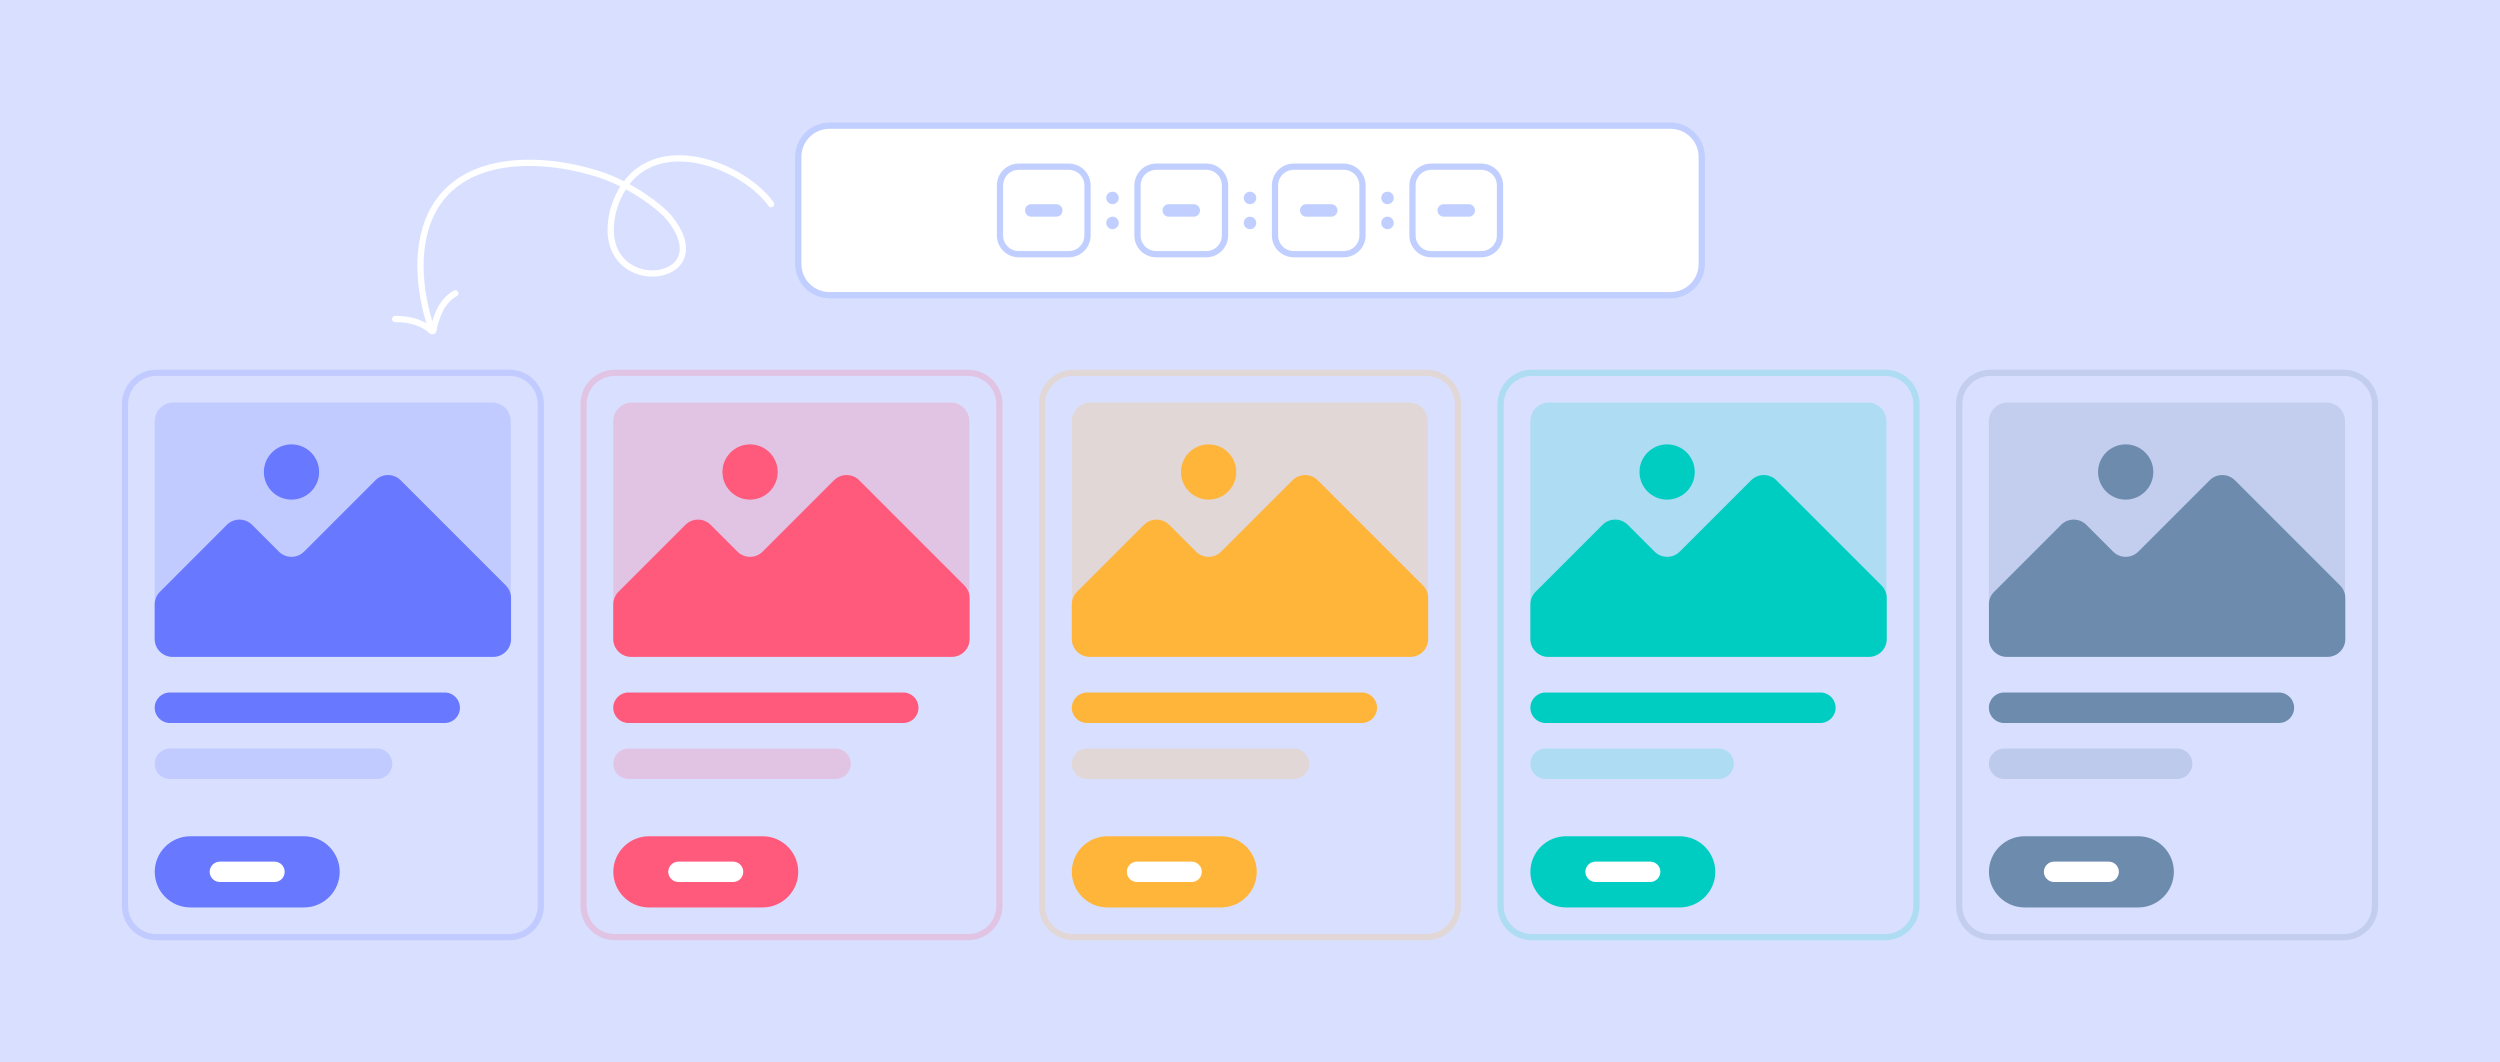 <?xml version="1.0" encoding="utf-8"?>
<!-- Generator: Adobe Illustrator 27.6.1, SVG Export Plug-In . SVG Version: 6.00 Build 0)  -->
<svg version="1.1" id="Layer_1" xmlns="http://www.w3.org/2000/svg" xmlns:xlink="http://www.w3.org/1999/xlink" x="0px" y="0px"
	 viewBox="0 0 400 170" style="enable-background:new 0 0 400 170;" xml:space="preserve">
<rect x="0" y="0" width="400" height="170" fill="#333333" stroke="none"/>
<style type="text/css">
	.st0{fill:#D9E0FF;}
	.st1{fill:#6878FF;}
	.st2{opacity:0.2;fill:#6878FF;}
	.st3{fill:#FFFFFF;}
	.st4{opacity:0.2;fill:none;stroke:#6878FF;stroke-miterlimit:10;}
	.st5{fill:#FF597C;}
	.st6{opacity:0.2;fill:#FF597C;}
	.st7{opacity:0.2;fill:none;stroke:#FF597C;stroke-miterlimit:10;}
	.st8{fill:#00CDC2;}
	.st9{opacity:0.2;fill:#00CDC2;}
	.st10{opacity:0.2;fill:none;stroke:#00CDC2;stroke-miterlimit:10;}
	.st11{fill:#6C8BAD;}
	.st12{opacity:0.2;fill:#5475A1;}
	.st13{opacity:0.2;fill:#6C8BAD;}
	.st14{opacity:0.2;fill:none;stroke:#6C8BAD;stroke-miterlimit:10;}
	.st15{fill:#FFB53A;}
	.st16{opacity:0.2;fill:#FFB53A;}
	.st17{opacity:0.2;fill:none;stroke:#FFB53A;stroke-miterlimit:10;}
	.st18{fill:#FFFFFF;stroke:#C0CFFF;stroke-miterlimit:10;}
	.st19{fill:none;stroke:#CDDBFA;stroke-linecap:round;stroke-miterlimit:10;}
	.st20{fill:#C0CFFF;}
	.st21{fill:none;stroke:#FFFFFF;stroke-linecap:round;stroke-miterlimit:10;}
</style>
<g>
	<rect x="1306.47" y="185.75" class="st0" width="400" height="170"/>
	<g>
		<path class="st1" d="M1377.62,261.72h-43.96c-1.35,0-2.44-1.09-2.44-2.44v0c0-1.35,1.09-2.44,2.44-2.44h43.96
			c1.35,0,2.44,1.09,2.44,2.44v0C1380.06,260.63,1378.97,261.72,1377.62,261.72z"/>
		<path class="st2" d="M1366.8,270.68h-33.14c-1.35,0-2.44-1.09-2.44-2.44v0c0-1.35,1.09-2.44,2.44-2.44h33.14
			c1.35,0,2.44,1.09,2.44,2.44v0C1369.24,269.58,1368.15,270.68,1366.8,270.68z"/>
		<path class="st2" d="M1385.2,251.14h-50.98c-1.66,0-3-1.34-3-3v-34.7c0-1.66,1.34-3,3-3h50.98c1.66,0,3,1.34,3,3v34.7
			C1388.2,249.8,1386.86,251.14,1385.2,251.14z"/>
		<path class="st1" d="M1332.06,240.73l10.72-10.72c1.11-1.11,2.92-1.11,4.03,0l4.29,4.29c1.11,1.11,2.92,1.11,4.03,0l11.42-11.42
			c1.11-1.11,2.92-1.11,4.03,0l16.83,16.83c0.53,0.53,0.84,1.26,0.84,2.02v6.56c0,1.57-1.28,2.85-2.85,2.85h-51.32
			c-1.57,0-2.85-1.28-2.85-2.85v-5.54C1331.22,241.99,1331.52,241.26,1332.06,240.73z"/>
		<circle class="st1" cx="1353.11" cy="221.56" r="4.42"/>
		<path class="st1" d="M1355.13,291.23h-18.21c-3.13,0-5.69-2.56-5.69-5.69v-0.01c0-3.13,2.56-5.69,5.69-5.69h18.21
			c3.13,0,5.69,2.56,5.69,5.69v0.01C1360.82,288.66,1358.26,291.23,1355.13,291.23z"/>
		<path class="st3" d="M1350.39,287.16h-8.74c-0.9,0-1.63-0.73-1.63-1.63v0c0-0.9,0.73-1.63,1.63-1.63h8.74
			c0.9,0,1.63,0.73,1.63,1.63v0C1352.02,286.43,1351.29,287.16,1350.39,287.16z"/>
		<path class="st4" d="M1388,295.98h-56.53c-2.76,0-5-2.24-5-5v-80.29c0-2.76,2.24-5,5-5H1388c2.76,0,5,2.24,5,5v80.29
			C1393,293.74,1390.76,295.98,1388,295.98z"/>
	</g>
	<g>
		<path class="st5" d="M1450.99,261.72h-43.96c-1.35,0-2.44-1.09-2.44-2.44v0c0-1.35,1.09-2.44,2.44-2.44h43.96
			c1.35,0,2.44,1.09,2.44,2.44v0C1453.43,260.63,1452.34,261.72,1450.99,261.72z"/>
		<path class="st6" d="M1440.17,270.68h-33.14c-1.35,0-2.44-1.09-2.44-2.44v0c0-1.35,1.09-2.44,2.44-2.44h33.14
			c1.35,0,2.44,1.09,2.44,2.44v0C1442.61,269.58,1441.52,270.68,1440.17,270.68z"/>
		<path class="st6" d="M1458.57,251.14h-50.98c-1.66,0-3-1.34-3-3v-34.7c0-1.66,1.34-3,3-3h50.98c1.66,0,3,1.34,3,3v34.7
			C1461.57,249.8,1460.23,251.14,1458.57,251.14z"/>
		<path class="st5" d="M1405.43,240.73l10.72-10.72c1.11-1.11,2.92-1.11,4.03,0l4.29,4.29c1.11,1.11,2.92,1.11,4.03,0l11.42-11.42
			c1.11-1.11,2.92-1.11,4.03,0l16.83,16.83c0.53,0.53,0.84,1.26,0.84,2.02v6.56c0,1.57-1.28,2.85-2.85,2.85h-51.32
			c-1.57,0-2.85-1.28-2.85-2.85v-5.54C1404.59,241.99,1404.89,241.26,1405.43,240.73z"/>
		<circle class="st5" cx="1426.48" cy="221.56" r="4.42"/>
		<path class="st5" d="M1428.5,291.23h-18.21c-3.13,0-5.69-2.56-5.69-5.69v-0.01c0-3.13,2.56-5.69,5.69-5.69h18.21
			c3.13,0,5.69,2.56,5.69,5.69v0.01C1434.19,288.66,1431.63,291.23,1428.5,291.23z"/>
		<path class="st3" d="M1423.76,287.16h-8.74c-0.9,0-1.63-0.73-1.63-1.63v0c0-0.9,0.73-1.63,1.63-1.63h8.74
			c0.9,0,1.63,0.73,1.63,1.63v0C1425.39,286.43,1424.66,287.16,1423.76,287.16z"/>
		<path class="st7" d="M1461.37,295.98h-56.53c-2.76,0-5-2.24-5-5v-80.29c0-2.76,2.24-5,5-5h56.53c2.76,0,5,2.24,5,5v80.29
			C1466.37,293.74,1464.13,295.98,1461.37,295.98z"/>
	</g>
	<g>
		<path class="st8" d="M1597.73,261.72h-43.96c-1.35,0-2.44-1.09-2.44-2.44v0c0-1.35,1.09-2.44,2.44-2.44h43.96
			c1.35,0,2.44,1.09,2.44,2.44v0C1600.17,260.63,1599.07,261.72,1597.73,261.72z"/>
		<path class="st9" d="M1581.45,270.68h-27.68c-1.35,0-2.44-1.09-2.44-2.44v0c0-1.35,1.09-2.44,2.44-2.44h27.68
			c1.35,0,2.44,1.09,2.44,2.44v0C1583.89,269.58,1582.79,270.68,1581.45,270.68z"/>
		<path class="st9" d="M1605.31,251.14h-50.98c-1.66,0-3-1.34-3-3v-34.7c0-1.66,1.34-3,3-3h50.98c1.66,0,3,1.34,3,3v34.7
			C1608.31,249.8,1606.96,251.14,1605.31,251.14z"/>
		<path class="st8" d="M1552.16,240.73l10.72-10.72c1.11-1.11,2.92-1.11,4.03,0l4.29,4.29c1.11,1.11,2.92,1.11,4.03,0l11.42-11.42
			c1.11-1.11,2.92-1.11,4.03,0l16.83,16.83c0.53,0.53,0.84,1.26,0.84,2.02v6.56c0,1.57-1.28,2.85-2.85,2.85h-51.32
			c-1.57,0-2.85-1.28-2.85-2.85v-5.54C1551.33,241.99,1551.63,241.26,1552.16,240.73z"/>
		<circle class="st8" cx="1573.21" cy="221.56" r="4.42"/>
		<path class="st8" d="M1575.23,291.23h-18.21c-3.13,0-5.69-2.56-5.69-5.69v-0.01c0-3.13,2.56-5.69,5.69-5.69h18.21
			c3.13,0,5.69,2.56,5.69,5.69v0.01C1580.93,288.66,1578.36,291.23,1575.23,291.23z"/>
		<path class="st10" d="M1608.1,295.98h-56.53c-2.76,0-5-2.24-5-5v-80.29c0-2.76,2.24-5,5-5h56.53c2.76,0,5,2.24,5,5v80.29
			C1613.1,293.74,1610.87,295.98,1608.1,295.98z"/>
		<path class="st3" d="M1570.5,287.16h-8.74c-0.9,0-1.63-0.73-1.63-1.63v0c0-0.9,0.73-1.63,1.63-1.63h8.74
			c0.9,0,1.63,0.73,1.63,1.63v0C1572.12,286.43,1571.4,287.16,1570.5,287.16z"/>
	</g>
	<g>
		<path class="st11" d="M1671.09,261.72h-43.96c-1.35,0-2.44-1.09-2.44-2.44v0c0-1.35,1.09-2.44,2.44-2.44h43.96
			c1.35,0,2.44,1.09,2.44,2.44v0C1673.53,260.63,1672.44,261.72,1671.09,261.72z"/>
		<path class="st12" d="M1654.81,270.68h-27.68c-1.35,0-2.44-1.09-2.44-2.44v0c0-1.35,1.09-2.44,2.44-2.44h27.68
			c1.35,0,2.44,1.09,2.44,2.44v0C1657.25,269.58,1656.16,270.68,1654.81,270.68z"/>
		<path class="st13" d="M1678.67,251.14h-50.98c-1.66,0-3-1.34-3-3v-34.7c0-1.66,1.34-3,3-3h50.98c1.66,0,3,1.34,3,3v34.7
			C1681.67,249.8,1680.33,251.14,1678.67,251.14z"/>
		<path class="st11" d="M1625.53,240.73l10.72-10.72c1.11-1.11,2.92-1.11,4.03,0l4.29,4.29c1.11,1.11,2.92,1.11,4.03,0l11.42-11.42
			c1.11-1.11,2.92-1.11,4.03,0l16.83,16.83c0.53,0.53,0.84,1.26,0.84,2.02v6.56c0,1.57-1.28,2.85-2.85,2.85h-51.32
			c-1.57,0-2.85-1.28-2.85-2.85v-5.54C1624.69,241.99,1624.99,241.26,1625.53,240.73z"/>
		<circle class="st11" cx="1646.58" cy="221.56" r="4.42"/>
		<path class="st11" d="M1648.6,291.23h-18.21c-3.13,0-5.69-2.56-5.69-5.69v-0.01c0-3.13,2.56-5.69,5.69-5.69h18.21
			c3.13,0,5.69,2.56,5.69,5.69v0.01C1654.29,288.66,1651.73,291.23,1648.6,291.23z"/>
		<path class="st14" d="M1681.47,295.98h-56.53c-2.76,0-5-2.24-5-5v-80.29c0-2.76,2.24-5,5-5h56.53c2.76,0,5,2.24,5,5v80.29
			C1686.47,293.74,1684.23,295.98,1681.47,295.98z"/>
		<path class="st3" d="M1643.86,287.16h-8.74c-0.9,0-1.63-0.73-1.63-1.63v0c0-0.9,0.73-1.63,1.63-1.63h8.74
			c0.9,0,1.63,0.73,1.63,1.63v0C1645.49,286.43,1644.76,287.16,1643.86,287.16z"/>
	</g>
	<g>
		<path class="st15" d="M1524.36,261.72h-43.96c-1.35,0-2.44-1.09-2.44-2.44v0c0-1.35,1.09-2.44,2.44-2.44h43.96
			c1.35,0,2.44,1.09,2.44,2.44v0C1526.8,260.63,1525.71,261.72,1524.36,261.72z"/>
		<path class="st16" d="M1513.54,270.68h-33.14c-1.35,0-2.44-1.09-2.44-2.44v0c0-1.35,1.09-2.44,2.44-2.44h33.14
			c1.35,0,2.44,1.09,2.44,2.44v0C1515.98,269.58,1514.88,270.68,1513.54,270.68z"/>
		<path class="st16" d="M1531.94,251.14h-50.98c-1.66,0-3-1.34-3-3v-34.7c0-1.66,1.34-3,3-3h50.98c1.66,0,3,1.34,3,3v34.7
			C1534.94,249.8,1533.59,251.14,1531.94,251.14z"/>
		<path class="st15" d="M1478.79,240.73l10.72-10.72c1.11-1.11,2.92-1.11,4.03,0l4.29,4.29c1.11,1.11,2.92,1.11,4.03,0l11.42-11.42
			c1.11-1.11,2.92-1.11,4.03,0l16.83,16.83c0.53,0.53,0.84,1.26,0.84,2.02v6.56c0,1.57-1.28,2.85-2.85,2.85h-51.32
			c-1.57,0-2.85-1.28-2.85-2.85v-5.54C1477.96,241.99,1478.26,241.26,1478.79,240.73z"/>
		<circle class="st15" cx="1499.85" cy="221.56" r="4.42"/>
		<path class="st15" d="M1501.87,291.23h-18.21c-3.13,0-5.69-2.56-5.69-5.69v-0.01c0-3.13,2.56-5.69,5.69-5.69h18.21
			c3.13,0,5.69,2.56,5.69,5.69v0.01C1507.56,288.66,1505,291.23,1501.87,291.23z"/>
		<path class="st3" d="M1497.13,287.16h-8.74c-0.9,0-1.63-0.73-1.63-1.63v0c0-0.9,0.73-1.63,1.63-1.63h8.74
			c0.9,0,1.63,0.73,1.63,1.63v0C1498.76,286.43,1498.03,287.16,1497.13,287.16z"/>
		<path class="st17" d="M1534.74,295.98h-56.53c-2.76,0-5-2.24-5-5v-80.29c0-2.76,2.24-5,5-5h56.53c2.76,0,5,2.24,5,5v80.29
			C1539.74,293.74,1537.5,295.98,1534.74,295.98z"/>
	</g>
	<path class="st18" d="M1426.47,335.71h-95c-2.76,0-5-2.24-5-5v-17.13c0-2.76,2.24-5,5-5h95c2.76,0,5,2.24,5,5v17.13
		C1431.47,333.47,1429.23,335.71,1426.47,335.71z"/>
	<g>
		<g>
			<path class="st5" d="M1390.98,320.14h-28.39c-0.83,0-1.5-0.67-1.5-1.5l0,0c0-0.83,0.67-1.5,1.5-1.5h28.39
				c0.83,0,1.5,0.67,1.5,1.5l0,0C1392.48,319.47,1391.81,320.14,1390.98,320.14z"/>
			<path class="st6" d="M1380.52,327.14h-17.92c-0.83,0-1.5-0.67-1.5-1.5l0,0c0-0.83,0.67-1.5,1.5-1.5h17.92
				c0.83,0,1.5,0.67,1.5,1.5l0,0C1382.02,326.47,1381.35,327.14,1380.52,327.14z"/>
		</g>
		<g>
			<line class="st19" x1="1421.13" y1="320.22" x2="1425.13" y2="324.22"/>
			<line class="st19" x1="1425.13" y1="320.22" x2="1421.13" y2="324.22"/>
		</g>
		<g>
			<path class="st6" d="M1355.08,331.52h-22.26c-1.1,0-2-0.9-2-2v-14.76c0-1.1,0.9-2,2-2h22.26c1.1,0,2,0.9,2,2v14.76
				C1357.08,330.63,1356.19,331.52,1355.08,331.52z"/>
			<path class="st5" d="M1331.31,326.6l4.53-4.53c0.67-0.67,1.76-0.67,2.43,0l1.4,1.4c0.67,0.67,1.76,0.67,2.43,0l4.69-4.69
				c0.67-0.67,1.76-0.67,2.43,0l7.35,7.35c0.32,0.32,0.5,0.76,0.5,1.22v2.45c0,0.95-0.77,1.72-1.72,1.72h-22.85
				c-0.95,0-1.72-0.77-1.72-1.72v-1.98C1330.81,327.36,1330.99,326.93,1331.31,326.6z"/>
			<circle class="st5" cx="1340.9" cy="317.89" r="2.04"/>
		</g>
	</g>
</g>
<g>
	<rect class="st0" width="400" height="170"/>
	<g>
		<g>
			<path class="st1" d="M71.15,115.68H27.19c-1.35,0-2.44-1.09-2.44-2.44v0c0-1.35,1.09-2.44,2.44-2.44h43.96
				c1.35,0,2.44,1.09,2.44,2.44v0C73.59,114.59,72.5,115.68,71.15,115.68z"/>
			<path class="st2" d="M60.33,124.64H27.19c-1.35,0-2.44-1.09-2.44-2.44v0c0-1.35,1.09-2.44,2.44-2.44h33.14
				c1.35,0,2.44,1.09,2.44,2.44v0C62.77,123.54,61.68,124.64,60.33,124.64z"/>
			<path class="st2" d="M78.73,105.1H27.75c-1.66,0-3-1.34-3-3V67.4c0-1.66,1.34-3,3-3h50.98c1.66,0,3,1.34,3,3v34.7
				C81.73,103.76,80.39,105.1,78.73,105.1z"/>
			<path class="st1" d="M25.59,94.69L36.3,83.97c1.11-1.11,2.92-1.11,4.03,0l4.29,4.29c1.11,1.11,2.92,1.11,4.03,0l11.42-11.42
				c1.11-1.11,2.92-1.11,4.03,0l16.83,16.83c0.53,0.53,0.84,1.26,0.84,2.02v6.56c0,1.57-1.28,2.85-2.85,2.85H27.6
				c-1.57,0-2.85-1.28-2.85-2.85v-5.54C24.75,95.95,25.05,95.22,25.59,94.69z"/>
			<circle class="st1" cx="46.64" cy="75.52" r="4.42"/>
			<path class="st1" d="M48.66,145.19H30.45c-3.13,0-5.69-2.56-5.69-5.69v-0.01c0-3.13,2.56-5.69,5.69-5.69h18.21
				c3.13,0,5.69,2.56,5.69,5.69v0.01C54.35,142.62,51.79,145.19,48.66,145.19z"/>
			<path class="st3" d="M43.92,141.12h-8.74c-0.9,0-1.63-0.73-1.63-1.63v0c0-0.9,0.73-1.63,1.63-1.63h8.74
				c0.9,0,1.63,0.73,1.63,1.63v0C45.55,140.39,44.82,141.12,43.92,141.12z"/>
			<path class="st4" d="M81.53,149.94H25c-2.76,0-5-2.24-5-5V64.65c0-2.76,2.24-5,5-5h56.53c2.76,0,5,2.24,5,5v80.29
				C86.53,147.7,84.29,149.94,81.53,149.94z"/>
		</g>
		<g>
			<path class="st5" d="M144.52,115.68h-43.96c-1.35,0-2.44-1.09-2.44-2.44v0c0-1.35,1.09-2.44,2.44-2.44h43.96
				c1.35,0,2.44,1.09,2.44,2.44v0C146.96,114.59,145.87,115.68,144.52,115.68z"/>
			<path class="st6" d="M133.7,124.64h-33.14c-1.35,0-2.44-1.09-2.44-2.44v0c0-1.35,1.09-2.44,2.44-2.44h33.14
				c1.35,0,2.44,1.09,2.44,2.44v0C136.14,123.54,135.04,124.64,133.7,124.64z"/>
			<path class="st6" d="M152.1,105.1h-50.98c-1.66,0-3-1.34-3-3V67.4c0-1.66,1.34-3,3-3h50.98c1.66,0,3,1.34,3,3v34.7
				C155.1,103.76,153.76,105.1,152.1,105.1z"/>
			<path class="st5" d="M98.95,94.69l10.72-10.72c1.11-1.11,2.92-1.11,4.03,0l4.29,4.29c1.11,1.11,2.92,1.11,4.03,0l11.42-11.42
				c1.11-1.11,2.92-1.11,4.03,0l16.83,16.83c0.53,0.53,0.84,1.26,0.84,2.02v6.56c0,1.57-1.28,2.85-2.85,2.85h-51.32
				c-1.57,0-2.85-1.28-2.85-2.85v-5.54C98.12,95.95,98.42,95.22,98.95,94.69z"/>
			<circle class="st5" cx="120.01" cy="75.52" r="4.42"/>
			<path class="st5" d="M122.03,145.19h-18.21c-3.13,0-5.69-2.56-5.69-5.69v-0.01c0-3.13,2.56-5.69,5.69-5.69h18.21
				c3.13,0,5.69,2.56,5.69,5.69v0.01C127.72,142.62,125.16,145.19,122.03,145.19z"/>
			<path class="st3" d="M117.29,141.12h-8.74c-0.9,0-1.63-0.73-1.63-1.63v0c0-0.9,0.73-1.63,1.63-1.63h8.74
				c0.9,0,1.63,0.73,1.63,1.63v0C118.92,140.39,118.19,141.12,117.29,141.12z"/>
			<path class="st7" d="M154.9,149.94H98.37c-2.76,0-5-2.24-5-5V64.65c0-2.76,2.24-5,5-5h56.53c2.76,0,5,2.24,5,5v80.29
				C159.9,147.7,157.66,149.94,154.9,149.94z"/>
		</g>
		<g>
			<path class="st8" d="M291.25,115.68H247.3c-1.35,0-2.44-1.09-2.44-2.44v0c0-1.35,1.09-2.44,2.44-2.44h43.96
				c1.35,0,2.44,1.09,2.44,2.44v0C293.69,114.59,292.6,115.68,291.25,115.68z"/>
			<path class="st9" d="M274.97,124.64H247.3c-1.35,0-2.44-1.09-2.44-2.44v0c0-1.35,1.09-2.44,2.44-2.44h27.68
				c1.35,0,2.44,1.09,2.44,2.44v0C277.41,123.54,276.32,124.64,274.97,124.64z"/>
			<path class="st9" d="M298.83,105.1h-50.98c-1.66,0-3-1.34-3-3V67.4c0-1.66,1.34-3,3-3h50.98c1.66,0,3,1.34,3,3v34.7
				C301.83,103.76,300.49,105.1,298.83,105.1z"/>
			<path class="st8" d="M245.69,94.69l10.72-10.72c1.11-1.11,2.92-1.11,4.03,0l4.29,4.29c1.11,1.11,2.92,1.11,4.03,0l11.42-11.42
				c1.11-1.11,2.92-1.11,4.03,0l16.83,16.83c0.53,0.53,0.84,1.26,0.84,2.02v6.56c0,1.57-1.28,2.85-2.85,2.85h-51.32
				c-1.57,0-2.85-1.28-2.85-2.85v-5.54C244.86,95.95,245.16,95.22,245.69,94.69z"/>
			<circle class="st8" cx="266.74" cy="75.52" r="4.42"/>
			<path class="st8" d="M268.76,145.19h-18.21c-3.13,0-5.69-2.56-5.69-5.69v-0.01c0-3.13,2.56-5.69,5.69-5.69h18.21
				c3.13,0,5.69,2.56,5.69,5.69v0.01C274.46,142.62,271.89,145.19,268.76,145.19z"/>
			<path class="st10" d="M301.63,149.94H245.1c-2.76,0-5-2.24-5-5V64.65c0-2.76,2.24-5,5-5h56.53c2.76,0,5,2.24,5,5v80.29
				C306.63,147.7,304.39,149.94,301.63,149.94z"/>
			<path class="st3" d="M264.03,141.12h-8.74c-0.9,0-1.63-0.73-1.63-1.63v0c0-0.9,0.73-1.63,1.63-1.63h8.74
				c0.9,0,1.63,0.73,1.63,1.63v0C265.65,140.39,264.92,141.12,264.03,141.12z"/>
		</g>
		<g>
			<path class="st11" d="M364.62,115.68h-43.96c-1.35,0-2.44-1.09-2.44-2.44v0c0-1.35,1.09-2.44,2.44-2.44h43.96
				c1.35,0,2.44,1.09,2.44,2.44v0C367.06,114.59,365.97,115.68,364.62,115.68z"/>
			<path class="st12" d="M348.34,124.64h-27.68c-1.35,0-2.44-1.09-2.44-2.44v0c0-1.35,1.09-2.44,2.44-2.44h27.68
				c1.35,0,2.44,1.09,2.44,2.44v0C350.78,123.54,349.69,124.64,348.34,124.64z"/>
			<path class="st13" d="M372.2,105.1h-50.98c-1.66,0-3-1.34-3-3V67.4c0-1.66,1.34-3,3-3h50.98c1.66,0,3,1.34,3,3v34.7
				C375.2,103.76,373.86,105.1,372.2,105.1z"/>
			<path class="st11" d="M319.06,94.69l10.72-10.72c1.11-1.11,2.92-1.11,4.03,0l4.29,4.29c1.11,1.11,2.92,1.11,4.03,0l11.42-11.42
				c1.11-1.11,2.92-1.11,4.03,0l16.83,16.83c0.53,0.53,0.84,1.26,0.84,2.02v6.56c0,1.57-1.28,2.85-2.85,2.85h-51.32
				c-1.57,0-2.85-1.28-2.85-2.85v-5.54C318.22,95.95,318.52,95.22,319.06,94.69z"/>
			<circle class="st11" cx="340.11" cy="75.52" r="4.42"/>
			<path class="st11" d="M342.13,145.19h-18.21c-3.13,0-5.69-2.56-5.69-5.69v-0.01c0-3.13,2.56-5.69,5.69-5.69h18.21
				c3.13,0,5.69,2.56,5.69,5.69v0.01C347.82,142.62,345.26,145.19,342.13,145.19z"/>
			<path class="st14" d="M375,149.94h-56.53c-2.76,0-5-2.24-5-5V64.65c0-2.76,2.24-5,5-5H375c2.76,0,5,2.24,5,5v80.29
				C380,147.7,377.76,149.94,375,149.94z"/>
			<path class="st3" d="M337.39,141.12h-8.74c-0.9,0-1.63-0.73-1.63-1.63v0c0-0.9,0.73-1.63,1.63-1.63h8.74
				c0.9,0,1.63,0.73,1.63,1.63v0C339.02,140.39,338.29,141.12,337.39,141.12z"/>
		</g>
		<g>
			<path class="st15" d="M217.89,115.68h-43.96c-1.35,0-2.44-1.09-2.44-2.44v0c0-1.35,1.09-2.44,2.44-2.44h43.96
				c1.35,0,2.44,1.09,2.44,2.44v0C220.33,114.59,219.23,115.68,217.89,115.68z"/>
			<path class="st16" d="M207.06,124.64h-33.14c-1.35,0-2.44-1.09-2.44-2.44v0c0-1.35,1.09-2.44,2.44-2.44h33.14
				c1.35,0,2.44,1.09,2.44,2.44v0C209.5,123.54,208.41,124.64,207.06,124.64z"/>
			<path class="st16" d="M225.47,105.1h-50.98c-1.66,0-3-1.34-3-3V67.4c0-1.66,1.34-3,3-3h50.98c1.66,0,3,1.34,3,3v34.7
				C228.47,103.76,227.12,105.1,225.47,105.1z"/>
			<path class="st15" d="M172.32,94.69l10.72-10.72c1.11-1.11,2.92-1.11,4.03,0l4.29,4.29c1.11,1.11,2.92,1.11,4.03,0l11.42-11.42
				c1.11-1.11,2.92-1.11,4.03,0l16.83,16.83c0.53,0.53,0.84,1.26,0.84,2.02v6.56c0,1.57-1.28,2.85-2.85,2.85h-51.32
				c-1.57,0-2.85-1.28-2.85-2.85v-5.54C171.49,95.95,171.79,95.22,172.32,94.69z"/>
			<circle class="st15" cx="193.38" cy="75.52" r="4.42"/>
			<path class="st15" d="M195.39,145.19h-18.21c-3.13,0-5.69-2.56-5.69-5.69v-0.01c0-3.13,2.56-5.69,5.69-5.69h18.21
				c3.13,0,5.69,2.56,5.69,5.69v0.01C201.09,142.62,198.53,145.19,195.39,145.19z"/>
			<path class="st3" d="M190.66,141.12h-8.74c-0.9,0-1.63-0.73-1.63-1.63v0c0-0.9,0.73-1.63,1.63-1.63h8.74
				c0.9,0,1.63,0.73,1.63,1.63v0C192.28,140.39,191.56,141.12,190.66,141.12z"/>
			<path class="st17" d="M228.26,149.94h-56.53c-2.76,0-5-2.24-5-5V64.65c0-2.76,2.24-5,5-5h56.53c2.76,0,5,2.24,5,5v80.29
				C233.26,147.7,231.03,149.94,228.26,149.94z"/>
		</g>
	</g>
	<path class="st18" d="M267.28,47.23H132.72c-2.76,0-5-2.24-5-5V25.11c0-2.76,2.24-5,5-5h134.56c2.76,0,5,2.24,5,5v17.13
		C272.28,45,270.04,47.23,267.28,47.23z"/>
	<g>
		<path class="st18" d="M171,40.67h-8c-1.66,0-3-1.34-3-3v-8c0-1.66,1.34-3,3-3h8c1.66,0,3,1.34,3,3v8
			C174,39.33,172.66,40.67,171,40.67z"/>
		<path class="st20" d="M169,34.67h-4c-0.55,0-1-0.45-1-1l0,0c0-0.55,0.45-1,1-1h4c0.55,0,1,0.45,1,1l0,0
			C170,34.22,169.55,34.67,169,34.67z"/>
		<g>
			<path class="st18" d="M193,40.67h-8c-1.66,0-3-1.34-3-3v-8c0-1.66,1.34-3,3-3h8c1.66,0,3,1.34,3,3v8
				C196,39.33,194.66,40.67,193,40.67z"/>
			<path class="st20" d="M191,34.67h-4c-0.55,0-1-0.45-1-1l0,0c0-0.55,0.45-1,1-1h4c0.55,0,1,0.45,1,1l0,0
				C192,34.22,191.55,34.67,191,34.67z"/>
		</g>
		<g>
			<path class="st18" d="M215,40.67h-8c-1.66,0-3-1.34-3-3v-8c0-1.66,1.34-3,3-3h8c1.66,0,3,1.34,3,3v8
				C218,39.33,216.66,40.67,215,40.67z"/>
			<path class="st20" d="M213,34.67h-4c-0.55,0-1-0.45-1-1l0,0c0-0.55,0.45-1,1-1h4c0.55,0,1,0.45,1,1l0,0
				C214,34.22,213.55,34.67,213,34.67z"/>
		</g>
		<g>
			<path class="st18" d="M237,40.67h-8c-1.66,0-3-1.34-3-3v-8c0-1.66,1.34-3,3-3h8c1.66,0,3,1.34,3,3v8
				C240,39.33,238.66,40.67,237,40.67z"/>
			<path class="st20" d="M235,34.67h-4c-0.55,0-1-0.45-1-1l0,0c0-0.55,0.45-1,1-1h4c0.55,0,1,0.45,1,1l0,0
				C236,34.22,235.55,34.67,235,34.67z"/>
		</g>
		<g>
			<circle class="st20" cx="178" cy="31.67" r="1"/>
			<circle class="st20" cx="178" cy="35.67" r="1"/>
		</g>
		<g>
			<circle class="st20" cx="200" cy="31.67" r="1"/>
			<circle class="st20" cx="200" cy="35.67" r="1"/>
		</g>
		<g>
			<circle class="st20" cx="222" cy="31.67" r="1"/>
			<circle class="st20" cx="222" cy="35.67" r="1"/>
		</g>
	</g>
	<path class="st21" d="M123.38,32.67c-4.94-6.89-21.28-12.72-25.26,1c-3.62,14.4,18.12,12.17,8.8,1c-1.12-1.34-5.78-5.11-11.17-6.82
		C84.82,24.4,69.79,24.83,67.54,39c-1.07,6.74,1.44,13.38,1.44,13.38"/>
	<path class="st21" d="M63.22,51.05c0,0,3.54-0.22,5.84,1.89c0.1,0.1,0.27,0.05,0.29-0.09c0.18-1.09,0.95-4.57,3.5-5.91"/>
</g>
</svg>
